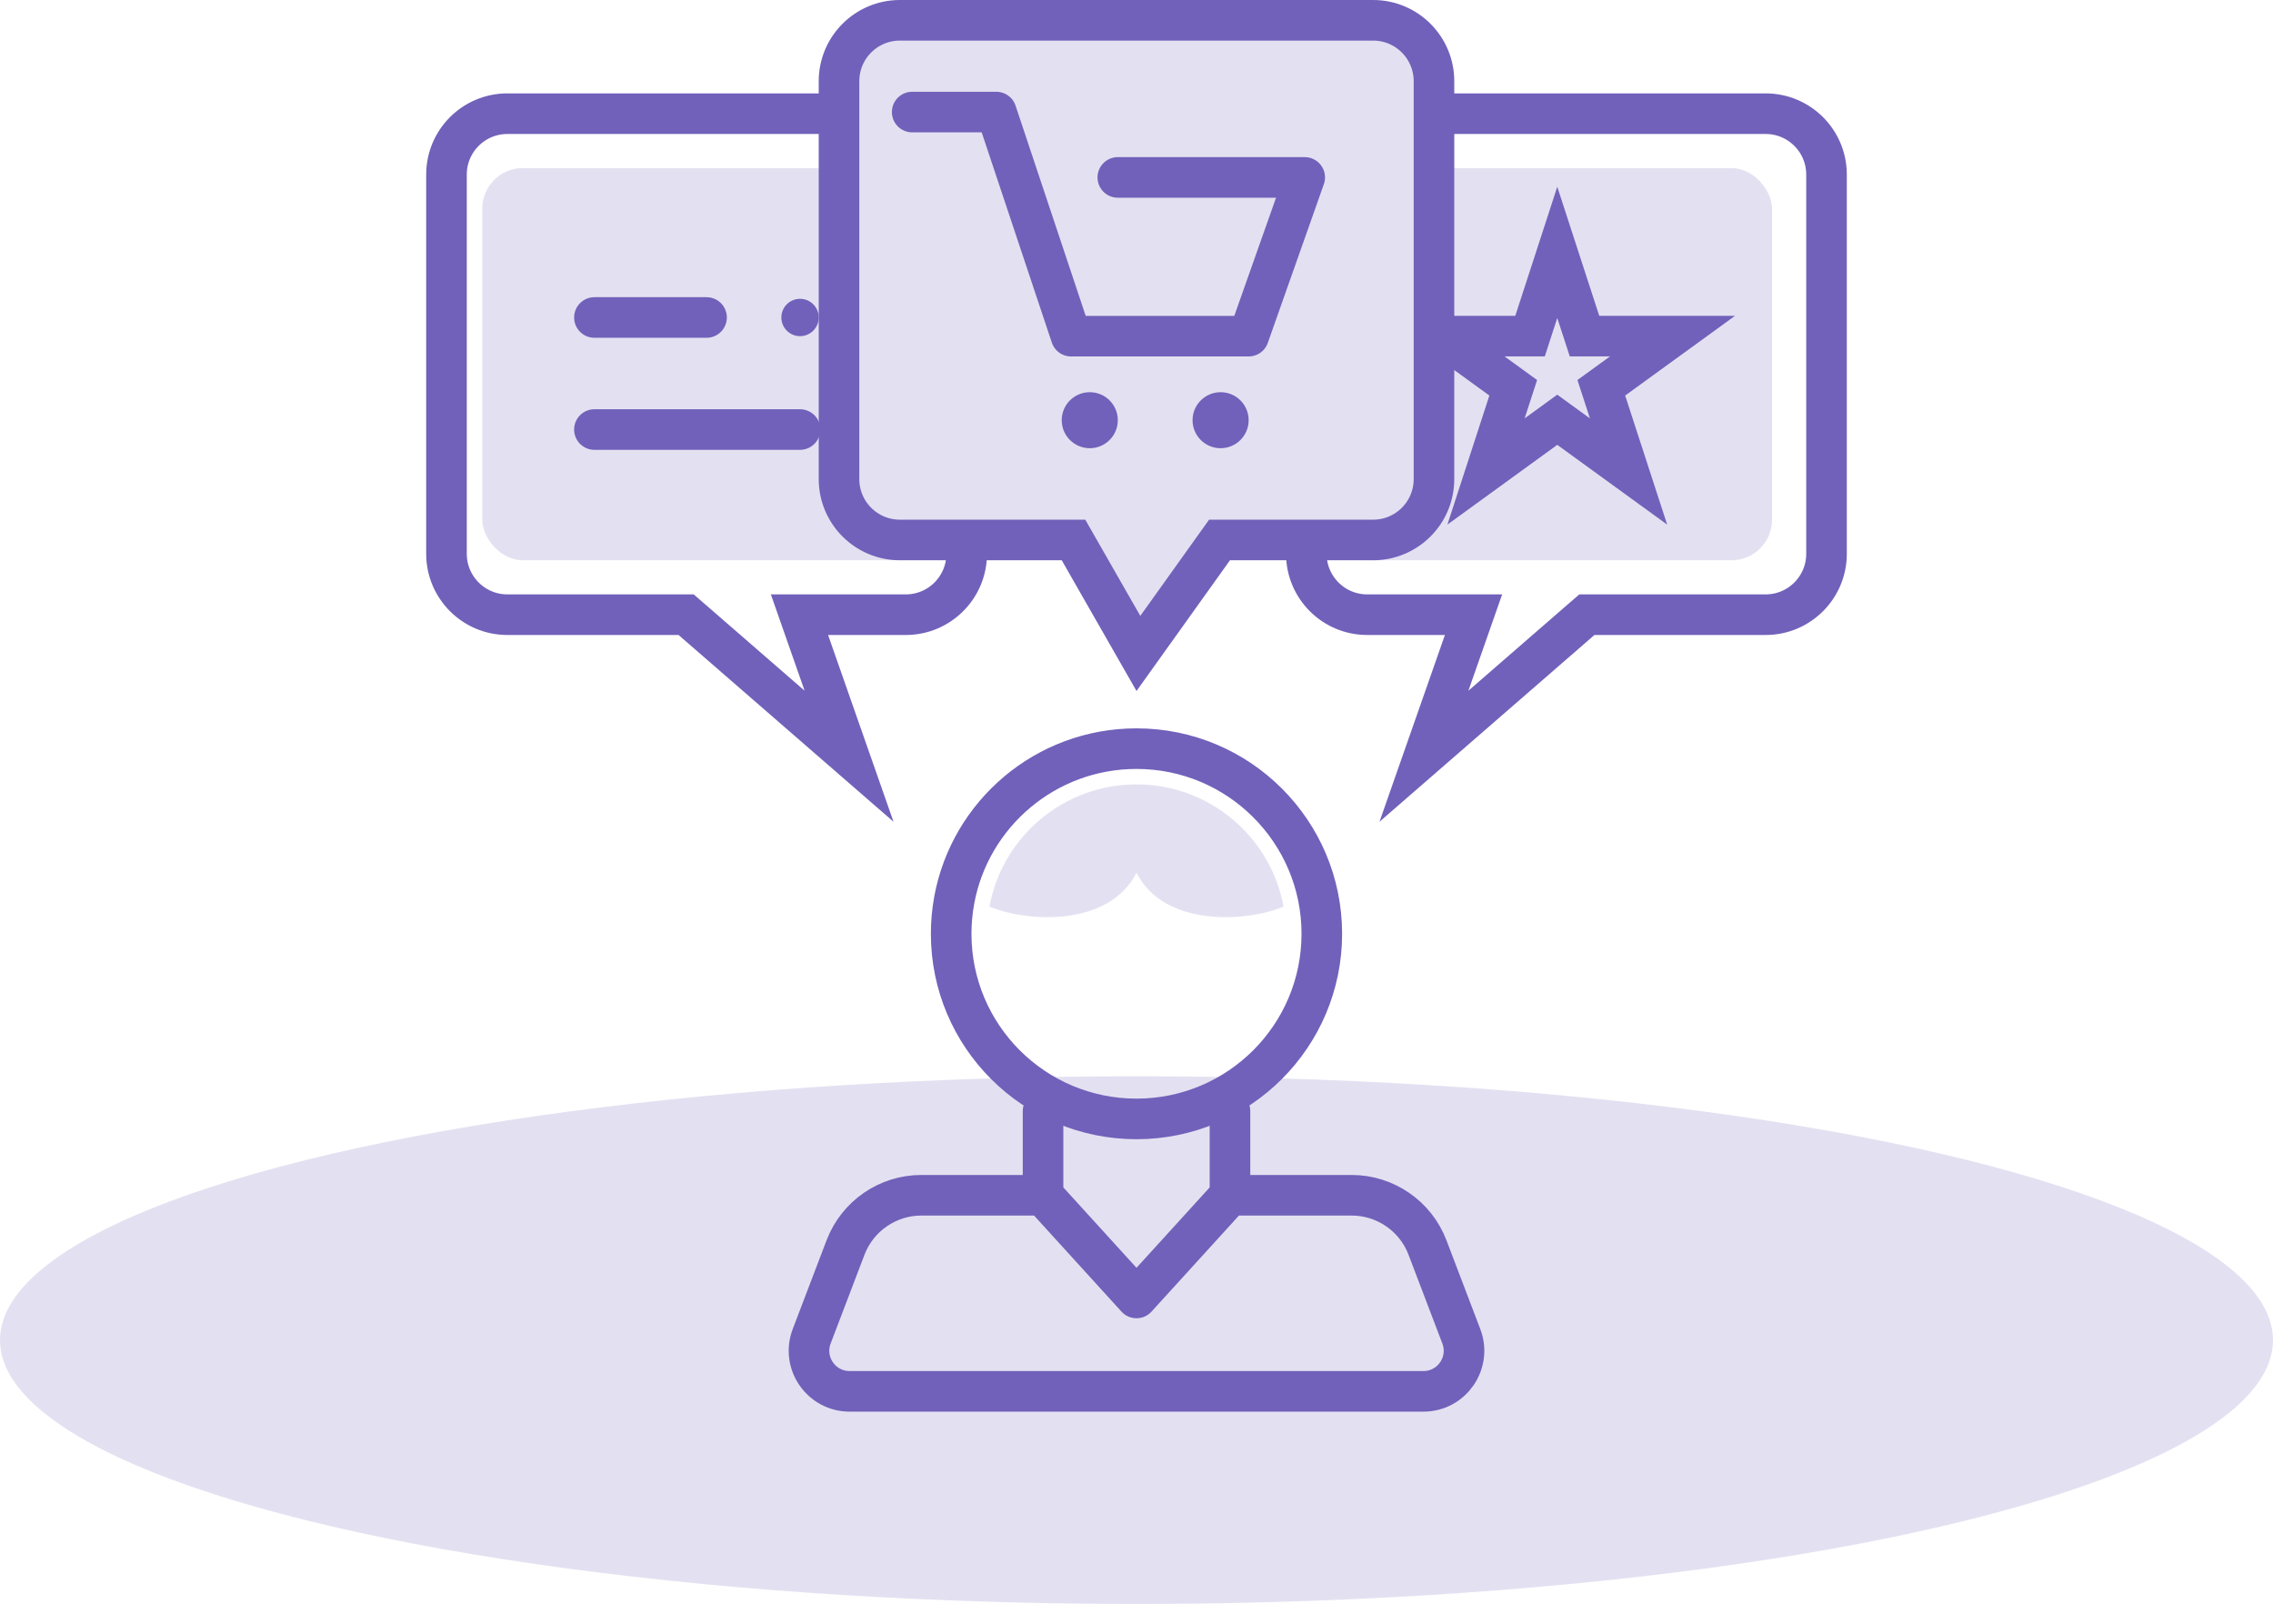 <svg width="112" height="80" viewBox="0 0 112 80" fill="none" xmlns="http://www.w3.org/2000/svg">
<ellipse cx="56" cy="66.026" rx="56" ry="13" fill="#E3E1F1"/>
<path d="M63.247 44.668C62.617 41.242 59.612 38.646 56 38.646C52.388 38.646 49.383 41.242 48.753 44.668C50.61 45.449 54.66 45.672 56 42.995C57.34 45.672 61.389 45.449 63.247 44.668Z" fill="#E3E1F1"/>
<path d="M65.131 46.007C65.131 51.043 61.044 55.128 56 55.128C50.956 55.128 46.868 51.043 46.868 46.007C46.868 45.439 46.92 44.885 47.019 44.347C47.799 40.103 51.524 36.885 56 36.885C61.044 36.885 65.131 40.97 65.131 46.007Z" stroke="#7161BA" stroke-width="2"/>
<path d="M46.425 60.637H49.926L54.568 65.396C55.353 66.2 56.646 66.2 57.431 65.396L62.074 60.637H65.575C67.205 60.637 68.672 61.626 69.283 63.138L70.546 66.26C71.077 67.575 70.11 69.01 68.692 69.01H56H43.308C41.89 69.01 40.922 67.575 41.454 66.26L42.716 63.138C43.327 61.626 44.794 60.637 46.425 60.637Z" fill="#E3E1F1"/>
<path d="M51.395 54.748V58.889M51.395 58.889H45.401C43.742 58.889 42.255 59.913 41.663 61.463L39.995 65.837C39.496 67.147 40.463 68.55 41.864 68.55H56H70.137C71.538 68.55 72.505 67.147 72.005 65.837L70.338 61.463C69.746 59.913 68.259 58.889 66.6 58.889H60.606M51.395 58.889L56 63.949L60.606 58.889M60.606 54.748V58.889" stroke="#7161BA" stroke-width="2" stroke-linecap="round" stroke-linejoin="round"/>
<rect x="23.763" y="8.281" width="22.105" height="19.323" rx="2" fill="#E3E1F1"/>
<path d="M29.289 15.642H34.815" stroke="#7161BA" stroke-width="2" stroke-linecap="round" stroke-linejoin="round"/>
<path d="M29.289 21.163H39.421" stroke="#7161BA" stroke-width="2" stroke-linecap="round" stroke-linejoin="round"/>
<ellipse cx="39.421" cy="15.642" rx="0.921" ry="0.92" fill="#7161BA"/>
<rect x="65.211" y="8.281" width="22.105" height="19.323" rx="2" fill="#E3E1F1"/>
<path d="M40.803 30.285H39.393L39.859 31.615L41.836 37.258L34.09 30.529L33.808 30.285H33.434H25C23.343 30.285 22 28.941 22 27.285V8.601C22 6.944 23.343 5.601 25 5.601H44.632C46.288 5.601 47.632 6.944 47.632 8.601V27.285C47.632 28.941 46.288 30.285 44.632 30.285H40.803ZM72.141 31.615L72.607 30.285H71.197H67.368C65.712 30.285 64.368 28.941 64.368 27.285V8.601C64.368 6.944 65.712 5.601 67.368 5.601H87C88.657 5.601 90 6.944 90 8.601V27.285C90 28.941 88.657 30.285 87 30.285H78.566H78.192L77.91 30.529L70.164 37.258L72.141 31.615Z" stroke="#7161BA" stroke-width="2"/>
<path d="M77.85 15.868L78.075 16.559H78.801L82.413 16.559L79.492 18.679L78.903 19.106L79.128 19.798L80.245 23.23L77.321 21.108L76.733 20.681L76.146 21.108L73.222 23.23L74.338 19.798L74.563 19.106L73.975 18.679L71.054 16.559L74.665 16.559H75.392L75.616 15.868L76.733 12.434L77.85 15.868Z" stroke="#7161BA" stroke-width="2"/>
<path d="M60.605 26.604H60.091L59.792 27.022L56.094 32.195L53.184 27.108L52.896 26.604H52.316H44.342C42.685 26.604 41.342 25.261 41.342 23.604V4C41.342 2.343 42.685 1 44.342 1H67.658C69.315 1 70.658 2.343 70.658 4V23.604C70.658 25.261 69.315 26.604 67.658 26.604H60.605Z" fill="#E3E1F1" stroke="#7161BA" stroke-width="2"/>
<path d="M44.947 5.521H49.092L52.776 16.562H61.526L64.289 8.741H55.079" stroke="#7161BA" stroke-width="2" stroke-linecap="round" stroke-linejoin="round"/>
<ellipse cx="53.697" cy="20.703" rx="1.382" ry="1.38" fill="#7161BA"/>
<ellipse cx="60.144" cy="20.703" rx="1.382" ry="1.38" fill="#7161BA"/>
</svg>
